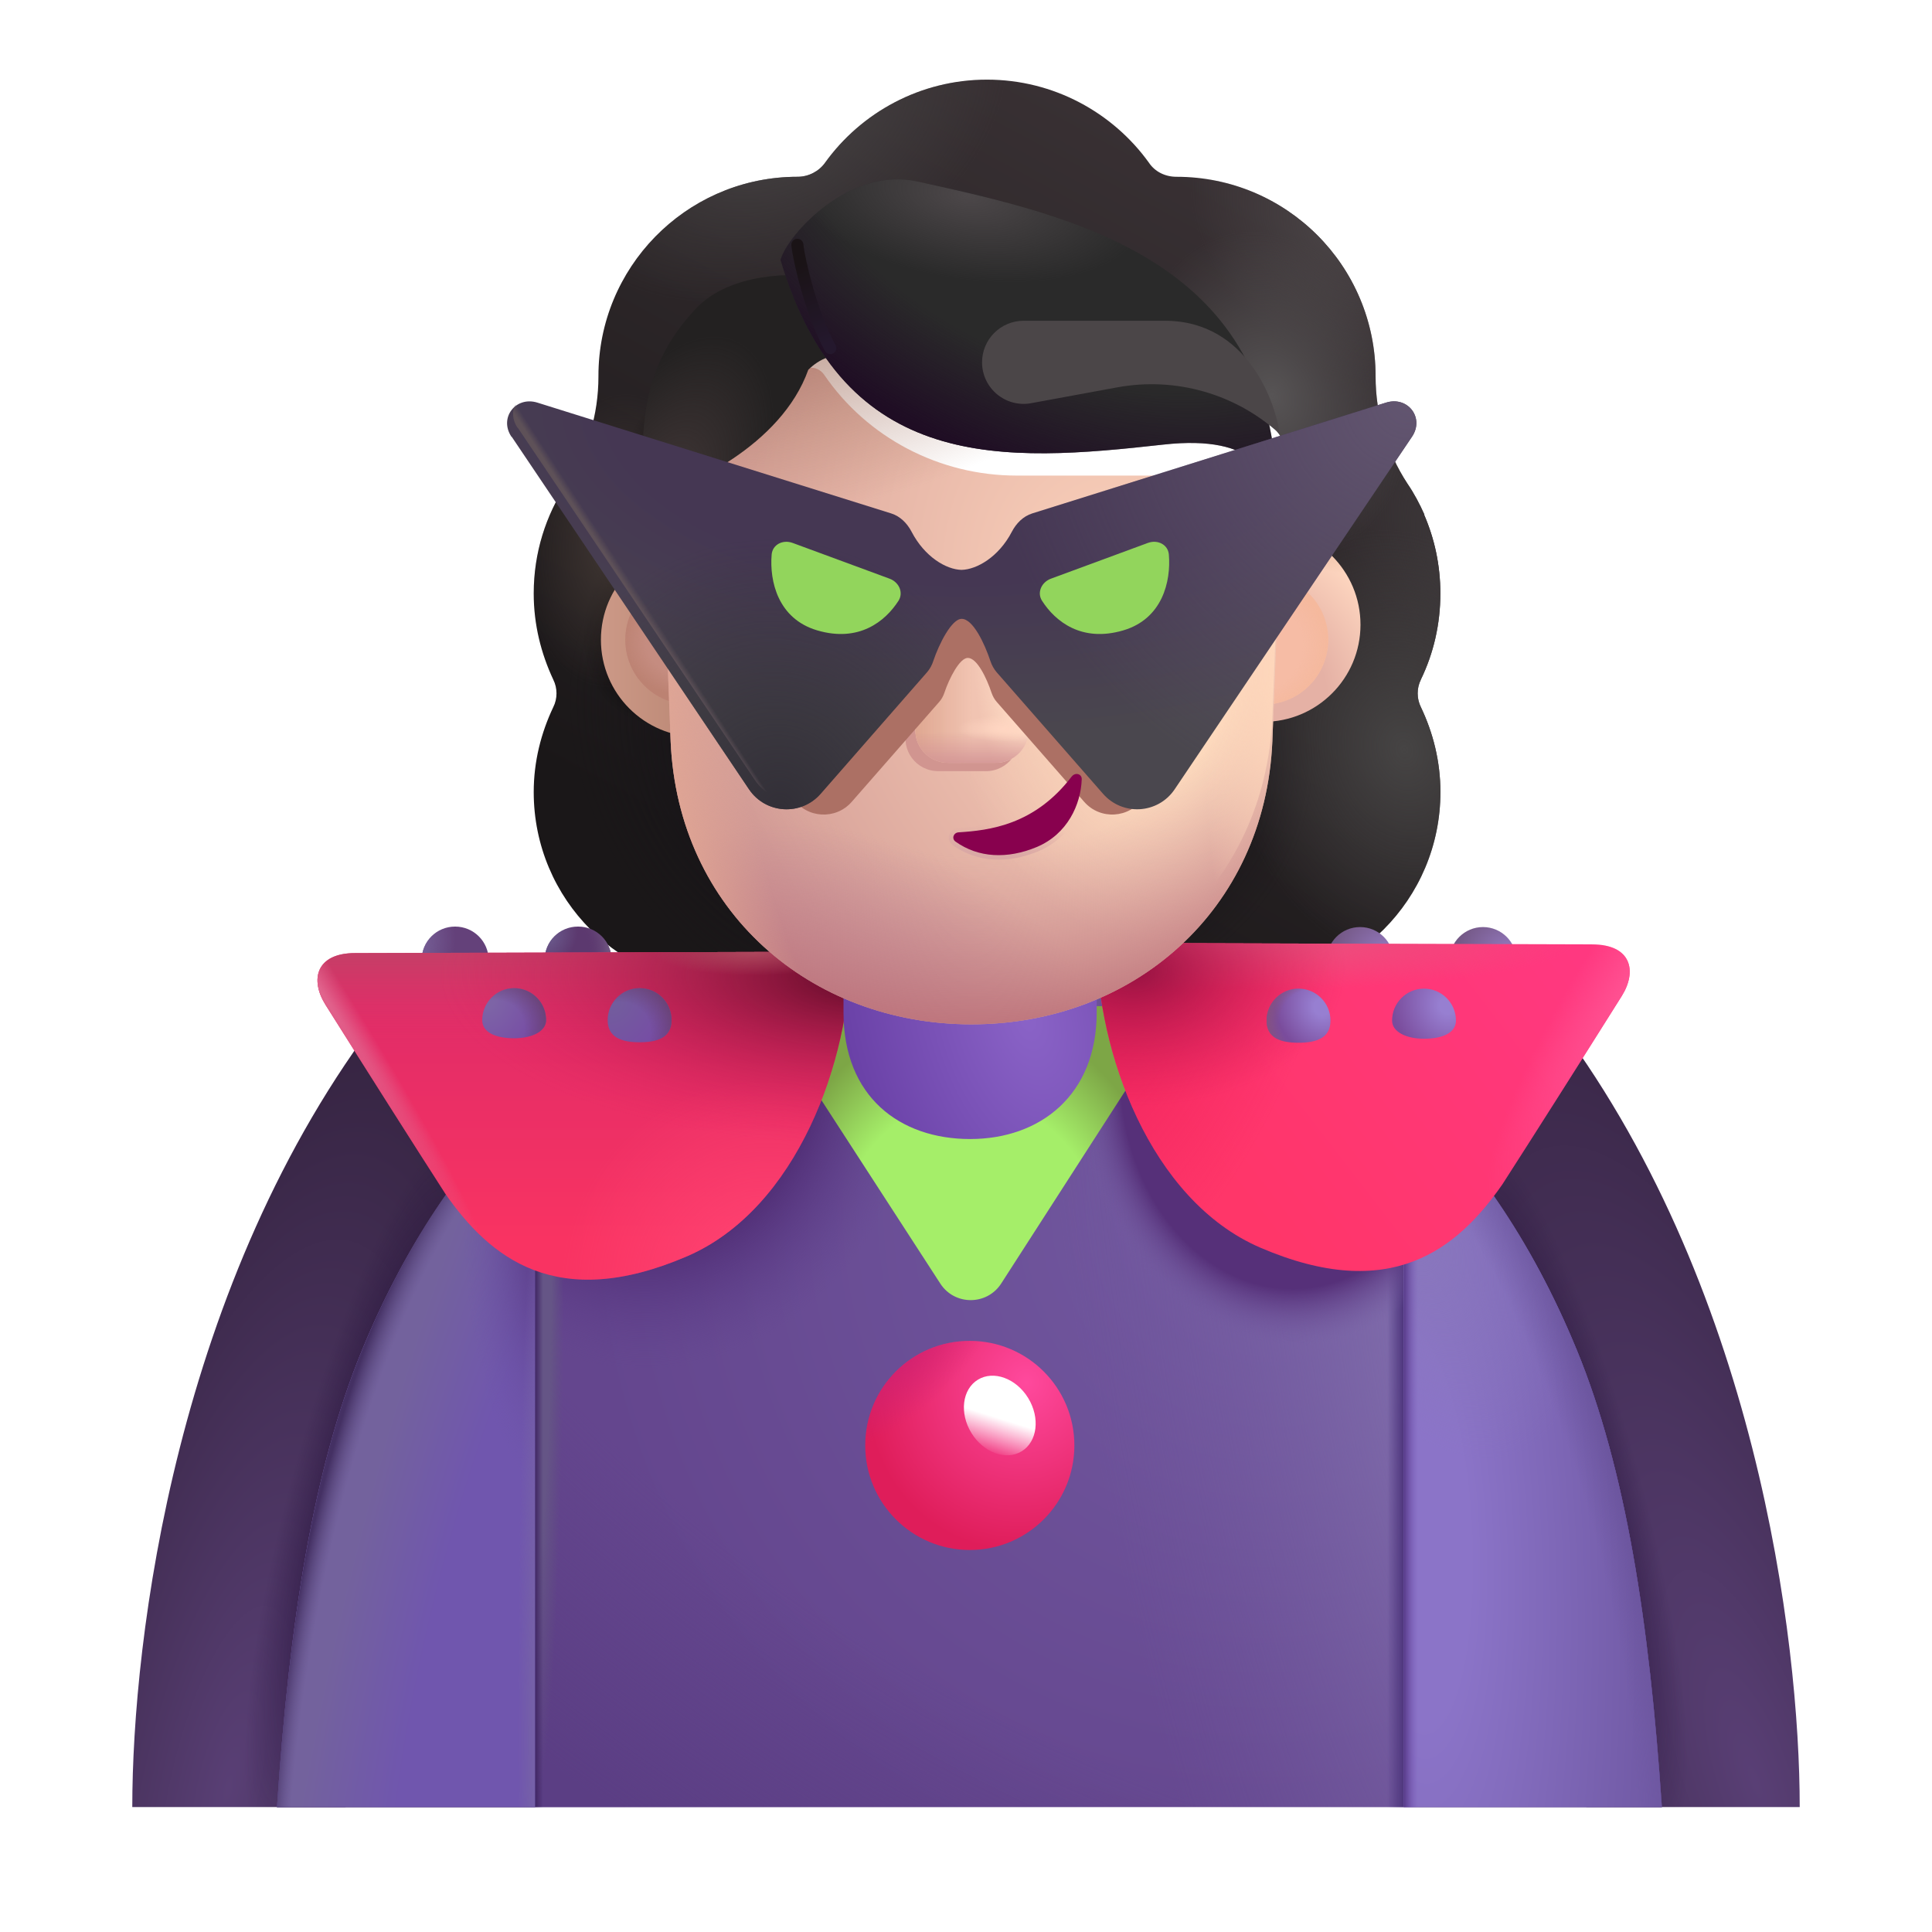 <svg fill="none" height="32" viewBox="0 0 32 32" width="32" xmlns="http://www.w3.org/2000/svg" xmlns:xlink="http://www.w3.org/1999/xlink"><filter id="a" color-interpolation-filters="sRGB" filterUnits="userSpaceOnUse" height="15.768" width="15.268" x="8.589" y="1.319"><feFlood flood-opacity="0" result="BackgroundImageFix"/><feBlend in="SourceGraphic" in2="BackgroundImageFix" mode="normal" result="shape"/><feColorMatrix in="SourceAlpha" result="hardAlpha" type="matrix" values="0 0 0 0 0 0 0 0 0 0 0 0 0 0 0 0 0 0 127 0"/><feOffset dx=".25" dy="-.75"/><feGaussianBlur stdDeviation=".75"/><feComposite in2="hardAlpha" k2="-1" k3="1" operator="arithmetic"/><feColorMatrix type="matrix" values="0 0 0 0 0.122 0 0 0 0 0.071 0 0 0 0 0.165 0 0 0 1 0"/><feBlend in2="shape" mode="normal" result="effect1_innerShadow_4002_1011"/></filter><filter id="b" color-interpolation-filters="sRGB" filterUnits="userSpaceOnUse" height="13.148" width="7.981" x="1.991" y="16.783"><feFlood flood-opacity="0" result="BackgroundImageFix"/><feBlend in="SourceGraphic" in2="BackgroundImageFix" mode="normal" result="shape"/><feColorMatrix in="SourceAlpha" result="hardAlpha" type="matrix" values="0 0 0 0 0 0 0 0 0 0 0 0 0 0 0 0 0 0 127 0"/><feOffset dx=".2"/><feGaussianBlur stdDeviation=".2"/><feComposite in2="hardAlpha" k2="-1" k3="1" operator="arithmetic"/><feColorMatrix type="matrix" values="0 0 0 0 0.392 0 0 0 0 0.365 0 0 0 0 0.424 0 0 0 1 0"/><feBlend in2="shape" mode="normal" result="effect1_innerShadow_4002_1011"/></filter><filter id="c" color-interpolation-filters="sRGB" filterUnits="userSpaceOnUse" height="13.148" width="7.981" x="22.028" y="16.783"><feFlood flood-opacity="0" result="BackgroundImageFix"/><feBlend in="SourceGraphic" in2="BackgroundImageFix" mode="normal" result="shape"/><feColorMatrix in="SourceAlpha" result="hardAlpha" type="matrix" values="0 0 0 0 0 0 0 0 0 0 0 0 0 0 0 0 0 0 127 0"/><feOffset dx="-.2"/><feGaussianBlur stdDeviation=".2"/><feComposite in2="hardAlpha" k2="-1" k3="1" operator="arithmetic"/><feColorMatrix type="matrix" values="0 0 0 0 0.392 0 0 0 0 0.365 0 0 0 0 0.424 0 0 0 1 0"/><feBlend in2="shape" mode="normal" result="effect1_innerShadow_4002_1011"/></filter><filter id="d" color-interpolation-filters="sRGB" filterUnits="userSpaceOnUse" height="5.683" width="9.078" x="17.916" y="15.619"><feFlood flood-opacity="0" result="BackgroundImageFix"/><feBlend in="SourceGraphic" in2="BackgroundImageFix" mode="normal" result="shape"/><feColorMatrix in="SourceAlpha" result="hardAlpha" type="matrix" values="0 0 0 0 0 0 0 0 0 0 0 0 0 0 0 0 0 0 127 0"/><feOffset dx=".25" dy="-.25"/><feGaussianBlur stdDeviation=".25"/><feComposite in2="hardAlpha" k2="-1" k3="1" operator="arithmetic"/><feColorMatrix type="matrix" values="0 0 0 0 0.804 0 0 0 0 0.102 0 0 0 0 0.325 0 0 0 1 0"/><feBlend in2="shape" mode="normal" result="effect1_innerShadow_4002_1011"/></filter><filter id="e" color-interpolation-filters="sRGB" filterUnits="userSpaceOnUse" height="5.533" width="8.928" x="5.258" y="15.763"><feFlood flood-opacity="0" result="BackgroundImageFix"/><feBlend in="SourceGraphic" in2="BackgroundImageFix" mode="normal" result="shape"/><feColorMatrix in="SourceAlpha" result="hardAlpha" type="matrix" values="0 0 0 0 0 0 0 0 0 0 0 0 0 0 0 0 0 0 127 0"/><feOffset dx="-.1" dy="-.1"/><feGaussianBlur stdDeviation=".125"/><feComposite in2="hardAlpha" k2="-1" k3="1" operator="arithmetic"/><feColorMatrix type="matrix" values="0 0 0 0 0.824 0 0 0 0 0.114 0 0 0 0 0.337 0 0 0 1 0"/><feBlend in2="shape" mode="normal" result="effect1_innerShadow_4002_1011"/></filter><filter id="f" color-interpolation-filters="sRGB" filterUnits="userSpaceOnUse" height="5.942" width="4.194" x="13.971" y="12.924"><feFlood flood-opacity="0" result="BackgroundImageFix"/><feBlend in="SourceGraphic" in2="BackgroundImageFix" mode="normal" result="shape"/><feColorMatrix in="SourceAlpha" result="hardAlpha" type="matrix" values="0 0 0 0 0 0 0 0 0 0 0 0 0 0 0 0 0 0 127 0"/><feOffset dy=".2"/><feGaussianBlur stdDeviation=".15"/><feComposite in2="hardAlpha" k2="-1" k3="1" operator="arithmetic"/><feColorMatrix type="matrix" values="0 0 0 0 0.325 0 0 0 0 0.227 0 0 0 0 0.439 0 0 0 1 0"/><feBlend in2="shape" mode="normal" result="effect1_innerShadow_4002_1011"/></filter><filter id="g" color-interpolation-filters="sRGB" filterUnits="userSpaceOnUse" height="3.465" width="3.465" x="14.33" y="22.209"><feFlood flood-opacity="0" result="BackgroundImageFix"/><feBlend in="SourceGraphic" in2="BackgroundImageFix" mode="normal" result="shape"/><feColorMatrix in="SourceAlpha" result="hardAlpha" type="matrix" values="0 0 0 0 0 0 0 0 0 0 0 0 0 0 0 0 0 0 127 0"/><feOffset/><feGaussianBlur stdDeviation=".125"/><feComposite in2="hardAlpha" k2="-1" k3="1" operator="arithmetic"/><feColorMatrix type="matrix" values="0 0 0 0 0.82 0 0 0 0 0.145 0 0 0 0 0.365 0 0 0 1 0"/><feBlend in2="shape" mode="normal" result="effect1_innerShadow_4002_1011"/></filter><filter id="h" color-interpolation-filters="sRGB" filterUnits="userSpaceOnUse" height="3.218" width="3.368" x="9.803" y="8.988"><feFlood flood-opacity="0" result="BackgroundImageFix"/><feBlend in="SourceGraphic" in2="BackgroundImageFix" mode="normal" result="shape"/><feColorMatrix in="SourceAlpha" result="hardAlpha" type="matrix" values="0 0 0 0 0 0 0 0 0 0 0 0 0 0 0 0 0 0 127 0"/><feOffset dx=".15"/><feGaussianBlur stdDeviation=".25"/><feComposite in2="hardAlpha" k2="-1" k3="1" operator="arithmetic"/><feColorMatrix type="matrix" values="0 0 0 0 0.894 0 0 0 0 0.682 0 0 0 0 0.6 0 0 0 1 0"/><feBlend in2="shape" mode="normal" result="effect1_innerShadow_4002_1011"/></filter><filter id="i" color-interpolation-filters="sRGB" filterUnits="userSpaceOnUse" height="3.468" width="3.218" x="19.316" y="8.738"><feFlood flood-opacity="0" result="BackgroundImageFix"/><feBlend in="SourceGraphic" in2="BackgroundImageFix" mode="normal" result="shape"/><feColorMatrix in="SourceAlpha" result="hardAlpha" type="matrix" values="0 0 0 0 0 0 0 0 0 0 0 0 0 0 0 0 0 0 127 0"/><feOffset dy="-.25"/><feGaussianBlur stdDeviation=".25"/><feComposite in2="hardAlpha" k2="-1" k3="1" operator="arithmetic"/><feColorMatrix type="matrix" values="0 0 0 0 0.784 0 0 0 0 0.573 0 0 0 0 0.514 0 0 0 1 0"/><feBlend in2="shape" mode="normal" result="effect1_innerShadow_4002_1011"/></filter><filter id="j" color-interpolation-filters="sRGB" filterUnits="userSpaceOnUse" height="3.148" width="3.148" x="19.351" y="9.023"><feFlood flood-opacity="0" result="BackgroundImageFix"/><feBlend in="SourceGraphic" in2="BackgroundImageFix" mode="normal" result="shape"/><feGaussianBlur result="effect1_foregroundBlur_4002_1011" stdDeviation=".25"/></filter><filter id="k" color-interpolation-filters="sRGB" filterUnits="userSpaceOnUse" height="2.948" width="2.948" x="9.957" y="9.123"><feFlood flood-opacity="0" result="BackgroundImageFix"/><feBlend in="SourceGraphic" in2="BackgroundImageFix" mode="normal" result="shape"/><feGaussianBlur result="effect1_foregroundBlur_4002_1011" stdDeviation=".2"/></filter><filter id="l" color-interpolation-filters="sRGB" filterUnits="userSpaceOnUse" height="11.277" width="10.191" x="11.003" y="5.69"><feFlood flood-opacity="0" result="BackgroundImageFix"/><feBlend in="SourceGraphic" in2="BackgroundImageFix" mode="normal" result="shape"/><feColorMatrix in="SourceAlpha" result="hardAlpha" type="matrix" values="0 0 0 0 0 0 0 0 0 0 0 0 0 0 0 0 0 0 127 0"/><feOffset dy=".4"/><feGaussianBlur stdDeviation=".3"/><feComposite in2="hardAlpha" k2="-1" k3="1" operator="arithmetic"/><feColorMatrix type="matrix" values="0 0 0 0 0.808 0 0 0 0 0.592 0 0 0 0 0.525 0 0 0 1 0"/><feBlend in2="shape" mode="normal" result="effect1_innerShadow_4002_1011"/></filter><filter id="m" color-interpolation-filters="sRGB" filterUnits="userSpaceOnUse" height="3.682" width="2.877" x="14.497" y="9.592"><feFlood flood-opacity="0" result="BackgroundImageFix"/><feBlend in="SourceGraphic" in2="BackgroundImageFix" mode="normal" result="shape"/><feGaussianBlur result="effect1_foregroundBlur_4002_1011" stdDeviation=".25"/></filter><filter id="n" color-interpolation-filters="sRGB" filterUnits="userSpaceOnUse" height="3.182" width="2.377" x="14.909" y="9.703"><feFlood flood-opacity="0" result="BackgroundImageFix"/><feBlend in="SourceGraphic" in2="BackgroundImageFix" mode="normal" result="shape"/><feGaussianBlur result="effect1_foregroundBlur_4002_1011" stdDeviation=".125"/></filter><filter id="o" color-interpolation-filters="sRGB" filterUnits="userSpaceOnUse" height="4.513" width="4.212" x="9.844" y="3.755"><feFlood flood-opacity="0" result="BackgroundImageFix"/><feBlend in="SourceGraphic" in2="BackgroundImageFix" mode="normal" result="shape"/><feColorMatrix in="SourceAlpha" result="hardAlpha" type="matrix" values="0 0 0 0 0 0 0 0 0 0 0 0 0 0 0 0 0 0 127 0"/><feOffset dx=".5" dy=".5"/><feGaussianBlur stdDeviation=".5"/><feComposite in2="hardAlpha" k2="-1" k3="1" operator="arithmetic"/><feColorMatrix type="matrix" values="0 0 0 0 0.353 0 0 0 0 0.341 0 0 0 0 0.341 0 0 0 1 0"/><feBlend in2="shape" mode="normal" result="effect1_innerShadow_4002_1011"/><feGaussianBlur result="effect2_foregroundBlur_4002_1011" stdDeviation=".15"/></filter><filter id="p" color-interpolation-filters="sRGB" filterUnits="userSpaceOnUse" height="5.782" width="8.767" x="12.928" y="2.521"><feFlood flood-opacity="0" result="BackgroundImageFix"/><feBlend in="SourceGraphic" in2="BackgroundImageFix" mode="normal" result="shape"/><feColorMatrix in="SourceAlpha" result="hardAlpha" type="matrix" values="0 0 0 0 0 0 0 0 0 0 0 0 0 0 0 0 0 0 127 0"/><feOffset dx="-.3" dy=".2"/><feGaussianBlur stdDeviation=".4"/><feComposite in2="hardAlpha" k2="-1" k3="1" operator="arithmetic"/><feColorMatrix type="matrix" values="0 0 0 0 0.345 0 0 0 0 0.329 0 0 0 0 0.333 0 0 0 1 0"/><feBlend in2="shape" mode="normal" result="effect1_innerShadow_4002_1011"/><feGaussianBlur result="effect2_foregroundBlur_4002_1011" stdDeviation=".125"/></filter><filter id="q" color-interpolation-filters="sRGB" filterUnits="userSpaceOnUse" height="2.31" width="1.145" x="12.907" y="3.755"><feFlood flood-opacity="0" result="BackgroundImageFix"/><feBlend in="SourceGraphic" in2="BackgroundImageFix" mode="normal" result="shape"/><feGaussianBlur result="effect1_foregroundBlur_4002_1011" stdDeviation=".1"/></filter><filter id="r" color-interpolation-filters="sRGB" filterUnits="userSpaceOnUse" height="3.372" width="6.427" x="15.516" y="4.563"><feFlood flood-opacity="0" result="BackgroundImageFix"/><feBlend in="SourceGraphic" in2="BackgroundImageFix" mode="normal" result="shape"/><feGaussianBlur result="effect1_foregroundBlur_4002_1011" stdDeviation=".375"/></filter><filter id="s" color-interpolation-filters="sRGB" filterUnits="userSpaceOnUse" height="7.06" width="13.891" x="9.087" y="7.182"><feFlood flood-opacity="0" result="BackgroundImageFix"/><feBlend in="SourceGraphic" in2="BackgroundImageFix" mode="normal" result="shape"/><feGaussianBlur result="effect1_foregroundBlur_4002_1011" stdDeviation=".375"/></filter><filter id="t" color-interpolation-filters="sRGB" filterUnits="userSpaceOnUse" height="7.107" width="15.159" x="8.403" y="6.298"><feFlood flood-opacity="0" result="BackgroundImageFix"/><feBlend in="SourceGraphic" in2="BackgroundImageFix" mode="normal" result="shape"/><feColorMatrix in="SourceAlpha" result="hardAlpha" type="matrix" values="0 0 0 0 0 0 0 0 0 0 0 0 0 0 0 0 0 0 127 0"/><feOffset dy="-.2"/><feGaussianBlur stdDeviation=".1"/><feComposite in2="hardAlpha" k2="-1" k3="1" operator="arithmetic"/><feColorMatrix type="matrix" values="0 0 0 0 0.188 0 0 0 0 0.153 0 0 0 0 0.224 0 0 0 1 0"/><feBlend in2="shape" mode="normal" result="effect1_innerShadow_4002_1011"/><feColorMatrix in="SourceAlpha" result="hardAlpha" type="matrix" values="0 0 0 0 0 0 0 0 0 0 0 0 0 0 0 0 0 0 127 0"/><feOffset dx="-.1" dy=".25"/><feGaussianBlur stdDeviation=".075"/><feComposite in2="hardAlpha" k2="-1" k3="1" operator="arithmetic"/><feColorMatrix type="matrix" values="0 0 0 0 0.365 0 0 0 0 0.333 0 0 0 0 0.4 0 0 0 1 0"/><feBlend in2="effect1_innerShadow_4002_1011" mode="normal" result="effect2_innerShadow_4002_1011"/><feColorMatrix in="SourceAlpha" result="hardAlpha" type="matrix" values="0 0 0 0 0 0 0 0 0 0 0 0 0 0 0 0 0 0 127 0"/><feOffset dy=".1"/><feGaussianBlur stdDeviation=".1"/><feComposite in2="hardAlpha" k2="-1" k3="1" operator="arithmetic"/><feColorMatrix type="matrix" values="0 0 0 0 0.271 0 0 0 0 0.216 0 0 0 0 0.318 0 0 0 1 0"/><feBlend in2="effect2_innerShadow_4002_1011" mode="normal" result="effect3_innerShadow_4002_1011"/></filter><filter id="u" color-interpolation-filters="sRGB" filterUnits="userSpaceOnUse" height="1.627" width="2.192" x="17.223" y="8.923"><feFlood flood-opacity="0" result="BackgroundImageFix"/><feBlend in="SourceGraphic" in2="BackgroundImageFix" mode="normal" result="shape"/><feColorMatrix in="SourceAlpha" result="hardAlpha" type="matrix" values="0 0 0 0 0 0 0 0 0 0 0 0 0 0 0 0 0 0 127 0"/><feOffset dy="-.05"/><feGaussianBlur stdDeviation=".05"/><feComposite in2="hardAlpha" k2="-1" k3="1" operator="arithmetic"/><feColorMatrix type="matrix" values="0 0 0 0 0.361 0 0 0 0 0.506 0 0 0 0 0.302 0 0 0 1 0"/><feBlend in2="shape" mode="normal" result="effect1_innerShadow_4002_1011"/><feColorMatrix in="SourceAlpha" result="hardAlpha" type="matrix" values="0 0 0 0 0 0 0 0 0 0 0 0 0 0 0 0 0 0 127 0"/><feOffset dx="-.05" dy=".05"/><feGaussianBlur stdDeviation=".05"/><feComposite in2="hardAlpha" k2="-1" k3="1" operator="arithmetic"/><feColorMatrix type="matrix" values="0 0 0 0 0.596 0 0 0 0 0.886 0 0 0 0 0.38 0 0 0 1 0"/><feBlend in2="effect1_innerShadow_4002_1011" mode="normal" result="effect2_innerShadow_4002_1011"/></filter><filter id="v" color-interpolation-filters="sRGB" filterUnits="userSpaceOnUse" height="1.627" width="2.192" x="12.726" y="8.923"><feFlood flood-opacity="0" result="BackgroundImageFix"/><feBlend in="SourceGraphic" in2="BackgroundImageFix" mode="normal" result="shape"/><feColorMatrix in="SourceAlpha" result="hardAlpha" type="matrix" values="0 0 0 0 0 0 0 0 0 0 0 0 0 0 0 0 0 0 127 0"/><feOffset dy="-.05"/><feGaussianBlur stdDeviation=".05"/><feComposite in2="hardAlpha" k2="-1" k3="1" operator="arithmetic"/><feColorMatrix type="matrix" values="0 0 0 0 0.361 0 0 0 0 0.506 0 0 0 0 0.302 0 0 0 1 0"/><feBlend in2="shape" mode="normal" result="effect1_innerShadow_4002_1011"/><feColorMatrix in="SourceAlpha" result="hardAlpha" type="matrix" values="0 0 0 0 0 0 0 0 0 0 0 0 0 0 0 0 0 0 127 0"/><feOffset dx=".05" dy=".05"/><feGaussianBlur stdDeviation=".05"/><feComposite in2="hardAlpha" k2="-1" k3="1" operator="arithmetic"/><feColorMatrix type="matrix" values="0 0 0 0 0.596 0 0 0 0 0.886 0 0 0 0 0.38 0 0 0 1 0"/><feBlend in2="effect1_innerShadow_4002_1011" mode="normal" result="effect2_innerShadow_4002_1011"/></filter><filter id="w" color-interpolation-filters="sRGB" filterUnits="userSpaceOnUse" height="1.695" width="2.476" x="15.615" y="12.644"><feFlood flood-opacity="0" result="BackgroundImageFix"/><feBlend in="SourceGraphic" in2="BackgroundImageFix" mode="normal" result="shape"/><feGaussianBlur result="effect1_foregroundBlur_4002_1011" stdDeviation=".05"/></filter><linearGradient id="x" gradientUnits="userSpaceOnUse" x1="20.791" x2="13.986" y1="3.644" y2="16.249"><stop offset="0" stop-color="#393134"/><stop offset="1" stop-color="#1a1718"/></linearGradient><radialGradient id="y" cx="0" cy="0" gradientTransform="matrix(-.603 4.559 -5.695 -.754 15.796 13.098)" gradientUnits="userSpaceOnUse" r="1"><stop offset=".591" stop-color="#171418"/><stop offset="1" stop-color="#171418" stop-opacity="0"/></radialGradient><radialGradient id="z" cx="0" cy="0" gradientTransform="matrix(-2.883 1.944 -2.555 -3.788 12.98 13.366)" gradientUnits="userSpaceOnUse" r="1"><stop offset=".258" stop-color="#181518"/><stop offset="1" stop-color="#181518" stop-opacity="0"/></radialGradient><radialGradient id="A" cx="0" cy="0" gradientTransform="matrix(-1.307 1.71 -1.313 -1.004 11.254 10.818)" gradientUnits="userSpaceOnUse" r="1"><stop offset=".334" stop-color="#040101"/><stop offset="1" stop-color="#040101" stop-opacity="0"/></radialGradient><radialGradient id="B" cx="0" cy="0" gradientTransform="matrix(-1.291 2.112 -1.488 -.909 11.707 8.79)" gradientUnits="userSpaceOnUse" r="1"><stop offset=".321" stop-color="#040002"/><stop offset="1" stop-color="#040002" stop-opacity="0"/></radialGradient><radialGradient id="C" cx="0" cy="0" gradientTransform="matrix(1.374 2.615 -3.63 1.908 12.578 2.538)" gradientUnits="userSpaceOnUse" r="1"><stop offset="0" stop-color="#474445"/><stop offset="1" stop-color="#474445" stop-opacity="0"/></radialGradient><radialGradient id="D" cx="0" cy="0" gradientTransform="matrix(-1.441 1.441 -2.014 -2.014 21.931 4.616)" gradientUnits="userSpaceOnUse" r="1"><stop offset="0" stop-color="#4a4446"/><stop offset="1" stop-color="#4a4446" stop-opacity="0"/></radialGradient><radialGradient id="E" cx="0" cy="0" gradientTransform="matrix(-1.844 .536 -1.119 -3.845 23.607 9.745)" gradientUnits="userSpaceOnUse" r="1"><stop offset="0" stop-color="#3b3638"/><stop offset="1" stop-color="#3b3638" stop-opacity="0"/></radialGradient><radialGradient id="F" cx="0" cy="0" gradientTransform="matrix(-2.816 .704 -.897 -3.587 23.004 13.165)" gradientUnits="userSpaceOnUse" r="1"><stop offset="0" stop-color="#464444"/><stop offset="1" stop-color="#464444" stop-opacity="0"/></radialGradient><radialGradient id="G" cx="0" cy="0" gradientTransform="matrix(-.904 -2.65 2.096 -.715 20.831 7.311)" gradientUnits="userSpaceOnUse" r="1"><stop offset="0" stop-color="#575455"/><stop offset="1" stop-color="#575455" stop-opacity="0"/></radialGradient><radialGradient id="H" cx="0" cy="0" gradientTransform="matrix(1.504 .158 -.256 2.437 9.956 9.709)" gradientUnits="userSpaceOnUse" r="1"><stop offset="0" stop-color="#413733"/><stop offset="1" stop-color="#413733" stop-opacity="0"/></radialGradient><linearGradient id="I"><stop offset="0" stop-color="#593f75"/><stop offset="1" stop-color="#372543"/></linearGradient><radialGradient id="J" cx="0" cy="0" gradientTransform="matrix(2.719 -12.188 3.775 .842 3.557 29.681)" gradientUnits="userSpaceOnUse" r="1" xlink:href="#I"/><linearGradient id="K"><stop offset="0" stop-color="#230f39"/><stop offset="1" stop-color="#230f39" stop-opacity="0"/></linearGradient><radialGradient id="L" cx="0" cy="0" gradientTransform="matrix(-1.644 5.871 -1.189 -.333 5.881 24.588)" gradientUnits="userSpaceOnUse" r="1" xlink:href="#K"/><radialGradient id="M" cx="0" cy="0" gradientTransform="matrix(-4.625 -13.875 4.298 -1.433 29.244 29.462)" gradientUnits="userSpaceOnUse" r="1" xlink:href="#I"/><radialGradient id="N" cx="0" cy="0" gradientTransform="matrix(1.644 5.871 -1.189 .333 26.119 24.588)" gradientUnits="userSpaceOnUse" r="1" xlink:href="#K"/><radialGradient id="O" cx="0" cy="0" gradientTransform="matrix(-7.656 8.812 -8.58 -7.454 21.15 19.9)" gradientUnits="userSpaceOnUse" r="1"><stop offset="0" stop-color="#735aa1"/><stop offset="1" stop-color="#64468e"/></radialGradient><radialGradient id="P" cx="0" cy="0" gradientTransform="matrix(-6.611 10.082 -19.588 -12.845 17.994 20.673)" gradientUnits="userSpaceOnUse" r="1"><stop offset=".612" stop-color="#5b3e84" stop-opacity="0"/><stop offset="1" stop-color="#5b3e84"/></radialGradient><radialGradient id="Q" cx="0" cy="0" gradientTransform="matrix(-6.031 1.1 -3.625 -19.877 24.15 22.738)" gradientUnits="userSpaceOnUse" r="1"><stop offset="0" stop-color="#8371ae"/><stop offset="1" stop-color="#72599f" stop-opacity="0"/></radialGradient><linearGradient id="R" gradientUnits="userSpaceOnUse" x1="23.236" x2="22.979" y1="29.931" y2="29.931"><stop offset="0" stop-color="#50387f"/><stop offset="1" stop-color="#50387f" stop-opacity="0"/></linearGradient><radialGradient id="S" cx="0" cy="0" gradientTransform="matrix(.219 4.438 -3.526 .174 21.338 17.837)" gradientUnits="userSpaceOnUse" r="1"><stop offset=".787" stop-color="#563079"/><stop offset="1" stop-color="#755da2" stop-opacity="0"/></radialGradient><radialGradient id="T" cx="0" cy="0" gradientTransform="matrix(.344 5.525 -4.704 .293 10.588 17.212)" gradientUnits="userSpaceOnUse" r="1"><stop offset=".648" stop-color="#533179"/><stop offset=".991" stop-color="#614290" stop-opacity="0"/></radialGradient><radialGradient id="U" cx="0" cy="0" gradientTransform="matrix(0 9.344 -.503 0 8.838 20.587)" gradientUnits="userSpaceOnUse" r="1"><stop offset=".584" stop-color="#655586"/><stop offset="1" stop-color="#615181" stop-opacity="0"/></radialGradient><linearGradient id="V" gradientUnits="userSpaceOnUse" x1="8.857" x2="8.994" y1="29.931" y2="29.931"><stop offset="0" stop-color="#3f2563"/><stop offset="1" stop-color="#3f2563" stop-opacity="0"/></linearGradient><radialGradient id="W" cx="0" cy="0" gradientTransform="matrix(3.625 -.188 .67 12.944 23.432 25.369)" gradientUnits="userSpaceOnUse" r="1"><stop offset=".247" stop-color="#8b74c8"/><stop offset="1" stop-color="#735ca8"/></radialGradient><radialGradient id="X" cx="0" cy="0" gradientTransform="matrix(2.023 3.797 -2.023 1.078 23.252 20.212)" gradientUnits="userSpaceOnUse" r="1"><stop offset="0" stop-color="#8977bc"/><stop offset="1" stop-color="#8977bc" stop-opacity="0"/></radialGradient><radialGradient id="Y" cx="0" cy="0" gradientTransform="matrix(3.938 -1.156 3.328 11.332 23.588 25.65)" gradientUnits="userSpaceOnUse" r="1"><stop offset=".676" stop-color="#614b90" stop-opacity="0"/><stop offset="1" stop-color="#614b90"/></radialGradient><linearGradient id="Z" gradientUnits="userSpaceOnUse" x1="23.252" x2="23.486" y1="29.931" y2="29.931"><stop offset="0" stop-color="#573a88"/><stop offset="1" stop-color="#7757b7" stop-opacity="0"/></linearGradient><radialGradient id="aa" cx="0" cy="0" gradientTransform="matrix(-3.898 -.938 4.09 -17.006 8.861 27.056)" gradientUnits="userSpaceOnUse" r="1"><stop offset=".424" stop-color="#7056ae"/><stop offset=".808" stop-color="#73629d"/></radialGradient><radialGradient id="ab" cx="0" cy="0" gradientTransform="matrix(0 4.594 -1.55 0 9.213 20.119)" gradientUnits="userSpaceOnUse" r="1"><stop offset=".145" stop-color="#563680"/><stop offset="1" stop-color="#6d55a5" stop-opacity="0"/></radialGradient><radialGradient id="ac" cx="0" cy="0" gradientTransform="matrix(-.465 0 0 -10.577 9.044 28.807)" gradientUnits="userSpaceOnUse" r="1"><stop offset=".473" stop-color="#7560a8"/><stop offset="1" stop-color="#7560a8" stop-opacity="0"/></radialGradient><radialGradient id="ad" cx="0" cy="0" gradientTransform="matrix(-5.438 -.469 1.2 -13.916 9.807 30.4)" gradientUnits="userSpaceOnUse" r="1"><stop offset=".919" stop-color="#5f4d85" stop-opacity="0"/><stop offset=".983" stop-color="#443063"/></radialGradient><radialGradient id="ae" cx="0" cy="0" gradientTransform="matrix(0 -4.75 3.77 0 16.068 21.15)" gradientUnits="userSpaceOnUse" r="1"><stop offset=".625" stop-color="#a5ee69"/><stop offset=".921" stop-color="#7da646"/></radialGradient><linearGradient id="af"><stop offset="0" stop-color="#967bc2"/><stop offset="1" stop-color="#735784"/></linearGradient><radialGradient id="ag" cx="0" cy="0" gradientTransform="matrix(-.93 0 0 -.773 22.994 15.79)" gradientUnits="userSpaceOnUse" r="1" xlink:href="#af"/><radialGradient id="ah" cx="0" cy="0" gradientTransform="matrix(-.93 0 0 -.773 25.029 15.79)" gradientUnits="userSpaceOnUse" r="1" xlink:href="#af"/><linearGradient id="ai" gradientUnits="userSpaceOnUse" x1="25.746" x2="20.292" y1="15.869" y2="20.081"><stop offset="0" stop-color="#ff3880"/><stop offset="1" stop-color="#ff3669"/></linearGradient><radialGradient id="aj" cx="0" cy="0" gradientTransform="matrix(3.45 1.262 -2.484 6.79 18.066 15.869)" gradientUnits="userSpaceOnUse" r="1"><stop offset="0" stop-color="#ee205c"/><stop offset="1" stop-color="#ee205c" stop-opacity="0"/></radialGradient><radialGradient id="ak" cx="0" cy="0" gradientTransform="matrix(-2.25 3.701 -.735 -.447 26.744 16.547)" gradientUnits="userSpaceOnUse" r="1"><stop offset="0" stop-color="#ff5292"/><stop offset="1" stop-color="#ff5292" stop-opacity="0"/></radialGradient><radialGradient id="al" cx="0" cy="0" gradientTransform="matrix(5.688 0 0 .797 20.119 15.869)" gradientUnits="userSpaceOnUse" r="1"><stop offset="0" stop-color="#e7547f"/><stop offset="1" stop-color="#e7547f" stop-opacity="0"/></radialGradient><radialGradient id="am" cx="0" cy="0" gradientTransform="matrix(3.53 0 0 2.273 18.523 16.312)" gradientUnits="userSpaceOnUse" r="1"><stop offset="0" stop-color="#961241"/><stop offset="1" stop-color="#d31c55" stop-opacity="0"/></radialGradient><radialGradient id="an" cx="0" cy="0" gradientTransform="matrix(.367 .258 -.328 .468 9.08 15.525)" gradientUnits="userSpaceOnUse" r="1"><stop offset="0" stop-color="#6b5b8d"/><stop offset="1" stop-color="#6b5b8d" stop-opacity="0"/></radialGradient><radialGradient id="ao" cx="0" cy="0" gradientTransform="matrix(.956 0 0 1.083 9.174 15.783)" gradientUnits="userSpaceOnUse" r="1"><stop offset=".587" stop-color="#5d3970" stop-opacity="0"/><stop offset="1" stop-color="#745b84"/></radialGradient><radialGradient id="ap" cx="0" cy="0" gradientTransform="matrix(.668 .164 -.209 .852 6.846 15.642)" gradientUnits="userSpaceOnUse" r="1"><stop offset="0" stop-color="#79659c"/><stop offset="1" stop-color="#79659c" stop-opacity="0"/></radialGradient><linearGradient id="aq" gradientUnits="userSpaceOnUse" x1="9.772" x2="9.772" y1="15.863" y2="20.65"><stop offset="0" stop-color="#db2a69"/><stop offset="1" stop-color="#f93362"/></linearGradient><linearGradient id="ar" gradientUnits="userSpaceOnUse" x1="9.772" x2="9.772" y1="15.494" y2="17.462"><stop offset=".071" stop-color="#bb4566"/><stop offset="1" stop-color="#e62f68" stop-opacity="0"/></linearGradient><radialGradient id="as" cx="0" cy="0" gradientTransform="matrix(2.73 4.359 -.304 .19 5.358 16.431)" gradientUnits="userSpaceOnUse" r="1"><stop offset="0" stop-color="#e1658e"/><stop offset="1" stop-color="#e1658e" stop-opacity="0"/></radialGradient><radialGradient id="at" cx="0" cy="0" gradientTransform="matrix(-2.031 -2.883 2.819 -1.986 12.869 21.462)" gradientUnits="userSpaceOnUse" r="1"><stop offset="0" stop-color="#ff4574"/><stop offset="1" stop-color="#ff4574" stop-opacity="0"/></radialGradient><radialGradient id="au" cx="0" cy="0" gradientTransform="matrix(-7.312 0 0 -2.835 14.65 16.244)" gradientUnits="userSpaceOnUse" r="1"><stop offset=".132" stop-color="#761032"/><stop offset="1" stop-color="#dd225e" stop-opacity="0"/></radialGradient><radialGradient id="av" cx="0" cy="0" gradientTransform="matrix(-1.664 0 0 -.396 12.572 15.863)" gradientUnits="userSpaceOnUse" r="1"><stop offset="0" stop-color="#ae495e"/><stop offset="1" stop-color="#ae495e" stop-opacity="0"/></radialGradient><radialGradient id="aw" cx="0" cy="0" gradientTransform="matrix(-2.873 .836 -1.468 -5.045 17.018 16.649)" gradientUnits="userSpaceOnUse" r="1"><stop offset="0" stop-color="#8a63c7"/><stop offset="1" stop-color="#6a41a7"/></radialGradient><radialGradient id="ax" cx="0" cy="0" gradientTransform="matrix(-.789 .498 -.578 -.916 21.885 16.689)" gradientUnits="userSpaceOnUse" r="1"><stop offset=".125" stop-color="#977fd1"/><stop offset=".796" stop-color="#7a4c9c"/></radialGradient><radialGradient id="ay" cx="0" cy="0" gradientTransform="matrix(-.797 -.133 .125 -.751 21.775 16.916)" gradientUnits="userSpaceOnUse" r="1"><stop offset=".705" stop-color="#85527f" stop-opacity="0"/><stop offset="1" stop-color="#85527f"/></radialGradient><radialGradient id="az" cx="0" cy="0" gradientTransform="matrix(-.789 .461 -.532 -.911 23.963 16.666)" gradientUnits="userSpaceOnUse" r="1"><stop offset=".125" stop-color="#977fd1"/><stop offset=".963" stop-color="#7a4c9c"/></radialGradient><radialGradient id="aA" cx="0" cy="0" gradientTransform="matrix(.727 .521 -.638 .889 8.104 16.615)" gradientUnits="userSpaceOnUse" r="1"><stop offset=".069" stop-color="#7d64a6"/><stop offset="1" stop-color="#774ca5"/></radialGradient><linearGradient id="aB"><stop offset=".512" stop-color="#67416e" stop-opacity="0"/><stop offset="1" stop-color="#67416e"/></linearGradient><radialGradient id="aC" cx="0" cy="0" gradientTransform="matrix(.864 -.485 .451 .803 8.182 17.049)" gradientUnits="userSpaceOnUse" r="1" xlink:href="#aB"/><radialGradient id="aD" cx="0" cy="0" gradientTransform="matrix(.727 .563 -.704 .909 10.182 16.634)" gradientUnits="userSpaceOnUse" r="1"><stop offset="0" stop-color="#725d9d"/><stop offset="1" stop-color="#774ca5"/></radialGradient><radialGradient id="aE" cx="0" cy="0" gradientTransform="matrix(.864 -.523 .506 .834 10.26 17.103)" gradientUnits="userSpaceOnUse" r="1" xlink:href="#aB"/><radialGradient id="aF" cx="0" cy="0" gradientTransform="matrix(-1.156 2.562 -2.368 -1.069 16.994 22.9)" gradientUnits="userSpaceOnUse" r="1"><stop offset="0" stop-color="#ff499d"/><stop offset="1" stop-color="#df1d5a"/></radialGradient><radialGradient id="aG" cx="0" cy="0" gradientTransform="matrix(.703 .813 -1.69 1.462 14.713 22.431)" gradientUnits="userSpaceOnUse" r="1"><stop offset="0" stop-color="#cd2172"/><stop offset="1" stop-color="#cd2172" stop-opacity="0"/></radialGradient><linearGradient id="aH" gradientUnits="userSpaceOnUse" x1="16.985" x2="15.947" y1="23.068" y2="23.972"><stop offset=".453" stop-color="#fff"/><stop offset=".905" stop-color="#fff" stop-opacity="0"/></linearGradient><linearGradient id="aI"><stop offset=".006" stop-color="#ccc"/><stop offset="1" stop-color="#e6e6e6"/></linearGradient><linearGradient id="aJ" gradientUnits="userSpaceOnUse" x1="8.913" x2="23.289" xlink:href="#aI" y1="15.517" y2="15.517"/><linearGradient id="aK" gradientUnits="userSpaceOnUse" x1="8.913" x2="23.289" xlink:href="#aI" y1="15.486" y2="15.486"/><linearGradient id="aL" gradientUnits="userSpaceOnUse" x1="9.803" x2="12.762" y1="10.684" y2="10.684"><stop offset="0" stop-color="#cc9987"/><stop offset="1" stop-color="#ac7864"/></linearGradient><radialGradient id="aM" cx="0" cy="0" gradientTransform="matrix(1.827 -2.037 2.486 2.231 20.607 11.572)" gradientUnits="userSpaceOnUse" r="1"><stop offset=".444" stop-color="#e5b1a5"/><stop offset=".944" stop-color="#ffd8c1"/></radialGradient><radialGradient id="aN" cx="0" cy="0" gradientTransform="matrix(1.316 .737 -.209 .372 21.168 8.916)" gradientUnits="userSpaceOnUse" r="1"><stop offset="0" stop-color="#dba98b"/><stop offset="1" stop-color="#dba98b" stop-opacity="0"/></radialGradient><radialGradient id="aO" cx="0" cy="0" gradientTransform="matrix(1.51 -.112 .088 1.18 20.489 10.709)" gradientUnits="userSpaceOnUse" r="1"><stop offset=".719" stop-color="#f4b89e" stop-opacity="0"/><stop offset="1" stop-color="#f5b99d"/></radialGradient><radialGradient id="aP" cx="0" cy="0" gradientTransform="matrix(-1.207 0 0 -.952 11.497 10.597)" gradientUnits="userSpaceOnUse" r="1"><stop offset=".667" stop-color="#bc8272" stop-opacity="0"/><stop offset="1" stop-color="#bc8272"/></radialGradient><radialGradient id="aQ" cx="0" cy="0" gradientTransform="matrix(-6.504 2.999 -4.014 -8.705 18.957 10.059)" gradientUnits="userSpaceOnUse" r="1"><stop offset="0" stop-color="#ffd7bf"/><stop offset="1" stop-color="#d59f97"/></radialGradient><radialGradient id="aR" cx="0" cy="0" gradientTransform="matrix(-3.461 .451 -.498 -3.821 19.35 11.422)" gradientUnits="userSpaceOnUse" r="1"><stop offset="0" stop-color="#ffdebf"/><stop offset="1" stop-color="#ffdebf" stop-opacity="0"/></radialGradient><radialGradient id="aS" cx="0" cy="0" gradientTransform="matrix(1.307 -3.788 4.806 1.659 13.718 17.389)" gradientUnits="userSpaceOnUse" r="1"><stop offset="0" stop-color="#b87c92"/><stop offset="1" stop-color="#b87c92" stop-opacity="0"/></radialGradient><radialGradient id="aT" cx="0" cy="0" gradientTransform="matrix(0 7.017 -8.123 0 16.098 9.842)" gradientUnits="userSpaceOnUse" r="1"><stop offset=".559" stop-color="#cc9497" stop-opacity="0"/><stop offset="1" stop-color="#bc7078"/></radialGradient><radialGradient id="aU" cx="0" cy="0" gradientTransform="matrix(-6.906 1.355 -2.333 -11.889 17.908 11.79)" gradientUnits="userSpaceOnUse" r="1"><stop offset=".795" stop-color="#e2a895" stop-opacity="0"/><stop offset="1" stop-color="#e2a895"/></radialGradient><radialGradient id="aV" cx="0" cy="0" gradientTransform="matrix(0 -1.151 1.412 0 18.399 9.641)" gradientUnits="userSpaceOnUse" r="1"><stop offset="0" stop-color="#f6baa9"/><stop offset="1" stop-color="#f6baa9" stop-opacity="0"/></radialGradient><radialGradient id="aW" cx="0" cy="0" gradientTransform="matrix(0 -1.313 1.504 0 14.022 9.412)" gradientUnits="userSpaceOnUse" r="1"><stop offset="0" stop-color="#d09790"/><stop offset="1" stop-color="#d09790" stop-opacity="0"/></radialGradient><radialGradient id="aX" cx="0" cy="0" gradientTransform="matrix(-1.285 0 0 -6.446 21.194 11.129)" gradientUnits="userSpaceOnUse" r="1"><stop offset="0" stop-color="#ffd8bc"/><stop offset="1" stop-color="#ffd8bc" stop-opacity="0"/></radialGradient><radialGradient id="aY" cx="0" cy="0" gradientTransform="matrix(1.313 4 -6.968 2.287 13.913 4.061)" gradientUnits="userSpaceOnUse" r="1"><stop offset="0" stop-color="#a47463"/><stop offset="1" stop-color="#a47463" stop-opacity="0"/></radialGradient><radialGradient id="aZ" cx="0" cy="0" gradientTransform="matrix(-.456 -2.044 .63 -.14 16.882 11.855)" gradientUnits="userSpaceOnUse" r="1"><stop offset=".017" stop-color="#ffdcc5"/><stop offset="1" stop-color="#ffdcc5" stop-opacity="0"/></radialGradient><linearGradient id="a0" gradientUnits="userSpaceOnUse" x1="15.159" x2="16.098" y1="11.928" y2="11.928"><stop offset="0" stop-color="#dfa791"/><stop offset="1" stop-color="#dfa791" stop-opacity="0"/></linearGradient><linearGradient id="a1" gradientUnits="userSpaceOnUse" x1="16.098" x2="16.098" y1="12.727" y2="12.117"><stop offset="0" stop-color="#d29394"/><stop offset="1" stop-color="#d29394" stop-opacity="0"/></linearGradient><radialGradient id="a2" cx="0" cy="0" gradientTransform="matrix(-.779 0 0 -.218 16.643 12.067)" gradientUnits="userSpaceOnUse" r="1"><stop offset="0" stop-color="#ffd6c2"/><stop offset="1" stop-color="#ffd6c2" stop-opacity="0"/></radialGradient><radialGradient id="a3" cx="0" cy="0" gradientTransform="matrix(1.262 -2.755 1.41 .646 10.44 7.879)" gradientUnits="userSpaceOnUse" r="1"><stop offset="0" stop-color="#433838"/><stop offset="1" stop-color="#433838" stop-opacity="0"/></radialGradient><radialGradient id="a4" cx="0" cy="0" gradientTransform="matrix(-2.112 4.391 -7.18 -3.453 18.009 2.672)" gradientUnits="userSpaceOnUse" r="1"><stop offset=".639" stop-color="#1f0d24" stop-opacity="0"/><stop offset="1" stop-color="#1f0d24"/></radialGradient><radialGradient id="a5" cx="0" cy="0" gradientTransform="matrix(-.21 1.367 -2.941 -.453 16.308 3.042)" gradientUnits="userSpaceOnUse" r="1"><stop offset="0" stop-color="#4c4749"/><stop offset="1" stop-color="#4c4749" stop-opacity="0"/></radialGradient><linearGradient id="a6" gradientUnits="userSpaceOnUse" x1="13.207" x2="13.752" y1="4.399" y2="5.672"><stop offset="0" stop-color="#1a1316"/><stop offset="1" stop-color="#24182d"/></linearGradient><radialGradient id="a7" cx="0" cy="0" gradientTransform="matrix(0 6.388 -12.444 0 16.032 6.498)" gradientUnits="userSpaceOnUse" r="1"><stop offset=".467" stop-color="#453753"/><stop offset=".878" stop-color="#4a474e"/></radialGradient><radialGradient id="a8" cx="0" cy="0" gradientTransform="matrix(-1.187 -4.369 3.966 -1.078 13.025 13.255)" gradientUnits="userSpaceOnUse" r="1"><stop offset="0" stop-color="#322f37"/><stop offset="1" stop-color="#322f37" stop-opacity="0"/></radialGradient><radialGradient id="a9" cx="0" cy="0" gradientTransform="matrix(-5.25 4.513 -4.635 -5.392 23.432 6.498)" gradientUnits="userSpaceOnUse" r="1"><stop offset="0" stop-color="#625570"/><stop offset="1" stop-color="#625570" stop-opacity="0"/><stop offset="1" stop-color="#6c587a" stop-opacity="0"/></radialGradient><linearGradient id="ba" gradientUnits="userSpaceOnUse" x1="10.732" x2="10.979" y1="10.328" y2="10.168"><stop offset=".102" stop-color="#5e5158"/><stop offset=".478" stop-color="#5e5158" stop-opacity="0"/></linearGradient><radialGradient id="bb" cx="0" cy="0" gradientTransform="matrix(0 -.579 2.452 0 16.245 14.231)" gradientUnits="userSpaceOnUse" r="1"><stop offset=".25" stop-color="#daa8a5"/><stop offset="1" stop-color="#daa8a5" stop-opacity="0"/></radialGradient><g clip-rule="evenodd" fill-rule="evenodd" filter="url(#a)"><path d="m23.283 12.007c.212-.435.324-.921.324-1.427 0-.467-.096-.906-.269-1.306h.005c-.081-.181-.171-.352-.281-.513l-.002-.003c-.344-.526-.526-1.144-.526-1.771v-.01c0-1.822-1.478-3.299-3.299-3.299-.182 0-.354-.081-.455-.233-.597-.83-1.579-1.376-2.682-1.376s-2.085.546-2.682 1.376c-.101.142-.273.233-.455.233-.028 0-.057 0-.085.001-1.782.045-3.214 1.505-3.214 3.298v.01c0 .627-.182 1.245-.526 1.771l-.002.004c-.343.525-.544 1.141-.544 1.818 0 .516.121.992.324 1.427.071.142.071.314 0 .455-.202.425-.324.901-.324 1.407 0 1.781 1.437 3.218 3.218 3.218h8.582c1.781 0 3.218-1.437 3.218-3.218 0-.506-.121-.982-.324-1.407-.071-.142-.071-.314 0-.455zm-12.26-2.672h-.012l1.199 2.356c.123 2.803 1.217 0 3.888 0 2.671 0 3.836 3.119 3.96.317l1.136-3.197c-.054-1.245-.956-1.332-1.136-1.332h-3.22c-1.272 0-2.471-.622-3.189-1.673-.123-.173-.379-.143-.461.051l-.082.194c-.226.561-.656.99-1.19 1.235-.015.005-.033.013-.051.02s-.036.015-.051.02c-.236.122-.79.49-.81 1.439l.01.306z" fill="url(#x)"/><path d="m23.283 12.007c.212-.435.324-.921.324-1.427 0-.467-.096-.906-.269-1.306h.005c-.081-.181-.171-.352-.281-.513l-.002-.003c-.344-.526-.526-1.144-.526-1.771v-.01c0-1.822-1.478-3.299-3.299-3.299-.182 0-.354-.081-.455-.233-.597-.83-1.579-1.376-2.682-1.376s-2.085.546-2.682 1.376c-.101.142-.273.233-.455.233-.028 0-.057 0-.085.001-1.782.045-3.214 1.505-3.214 3.298v.01c0 .627-.182 1.245-.526 1.771l-.002.004c-.343.525-.544 1.141-.544 1.818 0 .516.121.992.324 1.427.071.142.071.314 0 .455-.202.425-.324.901-.324 1.407 0 1.781 1.437 3.218 3.218 3.218h8.582c1.781 0 3.218-1.437 3.218-3.218 0-.506-.121-.982-.324-1.407-.071-.142-.071-.314 0-.455zm-12.26-2.672h-.012l1.199 2.356c.123 2.803 1.217 0 3.888 0 2.671 0 3.836 3.119 3.96.317l1.136-3.197c-.054-1.245-.956-1.332-1.136-1.332h-3.22c-1.272 0-2.471-.622-3.189-1.673-.123-.173-.379-.143-.461.051l-.082.194c-.226.561-.656.99-1.19 1.235-.015.005-.033.013-.051.02s-.036.015-.051.02c-.236.122-.79.49-.81 1.439l.01.306z" fill="url(#y)"/><path d="m23.283 12.007c.212-.435.324-.921.324-1.427 0-.467-.096-.906-.269-1.306h.005c-.081-.181-.171-.352-.281-.513l-.002-.003c-.344-.526-.526-1.144-.526-1.771v-.01c0-1.822-1.478-3.299-3.299-3.299-.182 0-.354-.081-.455-.233-.597-.83-1.579-1.376-2.682-1.376s-2.085.546-2.682 1.376c-.101.142-.273.233-.455.233-.028 0-.057 0-.085.001-1.782.045-3.214 1.505-3.214 3.298v.01c0 .627-.182 1.245-.526 1.771l-.002.004c-.343.525-.544 1.141-.544 1.818 0 .516.121.992.324 1.427.071.142.071.314 0 .455-.202.425-.324.901-.324 1.407 0 1.781 1.437 3.218 3.218 3.218h8.582c1.781 0 3.218-1.437 3.218-3.218 0-.506-.121-.982-.324-1.407-.071-.142-.071-.314 0-.455zm-12.26-2.672h-.012l1.199 2.356c.123 2.803 1.217 0 3.888 0 2.671 0 3.836 3.119 3.96.317l1.136-3.197c-.054-1.245-.956-1.332-1.136-1.332h-3.22c-1.272 0-2.471-.622-3.189-1.673-.123-.173-.379-.143-.461.051l-.082.194c-.226.561-.656.99-1.19 1.235-.015.005-.033.013-.051.02s-.036.015-.051.02c-.236.122-.79.49-.81 1.439l.01.306z" fill="url(#z)"/><path d="m23.283 12.007c.212-.435.324-.921.324-1.427 0-.467-.096-.906-.269-1.306h.005c-.081-.181-.171-.352-.281-.513l-.002-.003c-.344-.526-.526-1.144-.526-1.771v-.01c0-1.822-1.478-3.299-3.299-3.299-.182 0-.354-.081-.455-.233-.597-.83-1.579-1.376-2.682-1.376s-2.085.546-2.682 1.376c-.101.142-.273.233-.455.233-.028 0-.057 0-.085.001-1.782.045-3.214 1.505-3.214 3.298v.01c0 .627-.182 1.245-.526 1.771l-.002.004c-.343.525-.544 1.141-.544 1.818 0 .516.121.992.324 1.427.071.142.071.314 0 .455-.202.425-.324.901-.324 1.407 0 1.781 1.437 3.218 3.218 3.218h8.582c1.781 0 3.218-1.437 3.218-3.218 0-.506-.121-.982-.324-1.407-.071-.142-.071-.314 0-.455zm-12.26-2.672h-.012l1.199 2.356c.123 2.803 1.217 0 3.888 0 2.671 0 3.836 3.119 3.96.317l1.136-3.197c-.054-1.245-.956-1.332-1.136-1.332h-3.22c-1.272 0-2.471-.622-3.189-1.673-.123-.173-.379-.143-.461.051l-.082.194c-.226.561-.656.99-1.19 1.235-.015.005-.033.013-.051.02s-.036.015-.051.02c-.236.122-.79.49-.81 1.439l.01.306z" fill="url(#A)"/><path d="m23.283 12.007c.212-.435.324-.921.324-1.427 0-.467-.096-.906-.269-1.306h.005c-.081-.181-.171-.352-.281-.513l-.002-.003c-.344-.526-.526-1.144-.526-1.771v-.01c0-1.822-1.478-3.299-3.299-3.299-.182 0-.354-.081-.455-.233-.597-.83-1.579-1.376-2.682-1.376s-2.085.546-2.682 1.376c-.101.142-.273.233-.455.233-.028 0-.057 0-.085.001-1.782.045-3.214 1.505-3.214 3.298v.01c0 .627-.182 1.245-.526 1.771l-.002.004c-.343.525-.544 1.141-.544 1.818 0 .516.121.992.324 1.427.071.142.071.314 0 .455-.202.425-.324.901-.324 1.407 0 1.781 1.437 3.218 3.218 3.218h8.582c1.781 0 3.218-1.437 3.218-3.218 0-.506-.121-.982-.324-1.407-.071-.142-.071-.314 0-.455zm-12.26-2.672h-.012l1.199 2.356c.123 2.803 1.217 0 3.888 0 2.671 0 3.836 3.119 3.96.317l1.136-3.197c-.054-1.245-.956-1.332-1.136-1.332h-3.22c-1.272 0-2.471-.622-3.189-1.673-.123-.173-.379-.143-.461.051l-.082.194c-.226.561-.656.99-1.19 1.235-.015.005-.033.013-.051.02s-.036.015-.051.02c-.236.122-.79.49-.81 1.439l.01.306z" fill="url(#B)"/><path d="m23.283 12.007c.212-.435.324-.921.324-1.427 0-.467-.096-.906-.269-1.306h.005c-.081-.181-.171-.352-.281-.513l-.002-.003c-.344-.526-.526-1.144-.526-1.771v-.01c0-1.822-1.478-3.299-3.299-3.299-.182 0-.354-.081-.455-.233-.597-.83-1.579-1.376-2.682-1.376s-2.085.546-2.682 1.376c-.101.142-.273.233-.455.233-.028 0-.057 0-.085.001-1.782.045-3.214 1.505-3.214 3.298v.01c0 .627-.182 1.245-.526 1.771l-.002.004c-.343.525-.544 1.141-.544 1.818 0 .516.121.992.324 1.427.071.142.071.314 0 .455-.202.425-.324.901-.324 1.407 0 1.781 1.437 3.218 3.218 3.218h8.582c1.781 0 3.218-1.437 3.218-3.218 0-.506-.121-.982-.324-1.407-.071-.142-.071-.314 0-.455zm-12.26-2.672h-.012l1.199 2.356c.123 2.803 1.217 0 3.888 0 2.671 0 3.836 3.119 3.96.317l1.136-3.197c-.054-1.245-.956-1.332-1.136-1.332h-3.22c-1.272 0-2.471-.622-3.189-1.673-.123-.173-.379-.143-.461.051l-.082.194c-.226.561-.656.99-1.19 1.235-.015.005-.033.013-.051.02s-.036.015-.051.02c-.236.122-.79.49-.81 1.439l.01.306z" fill="url(#C)"/><path d="m23.283 12.007c.212-.435.324-.921.324-1.427 0-.467-.096-.906-.269-1.306h.005c-.081-.181-.171-.352-.281-.513l-.002-.003c-.344-.526-.526-1.144-.526-1.771v-.01c0-1.822-1.478-3.299-3.299-3.299-.182 0-.354-.081-.455-.233-.597-.83-1.579-1.376-2.682-1.376s-2.085.546-2.682 1.376c-.101.142-.273.233-.455.233-.028 0-.057 0-.085.001-1.782.045-3.214 1.505-3.214 3.298v.01c0 .627-.182 1.245-.526 1.771l-.002.004c-.343.525-.544 1.141-.544 1.818 0 .516.121.992.324 1.427.071.142.071.314 0 .455-.202.425-.324.901-.324 1.407 0 1.781 1.437 3.218 3.218 3.218h8.582c1.781 0 3.218-1.437 3.218-3.218 0-.506-.121-.982-.324-1.407-.071-.142-.071-.314 0-.455zm-12.26-2.672h-.012l1.199 2.356c.123 2.803 1.217 0 3.888 0 2.671 0 3.836 3.119 3.96.317l1.136-3.197c-.054-1.245-.956-1.332-1.136-1.332h-3.22c-1.272 0-2.471-.622-3.189-1.673-.123-.173-.379-.143-.461.051l-.082.194c-.226.561-.656.99-1.19 1.235-.015.005-.033.013-.051.02s-.036.015-.051.02c-.236.122-.79.49-.81 1.439l.01.306z" fill="url(#D)"/><path d="m23.283 12.007c.212-.435.324-.921.324-1.427 0-.467-.096-.906-.269-1.306h.005c-.081-.181-.171-.352-.281-.513l-.002-.003c-.344-.526-.526-1.144-.526-1.771v-.01c0-1.822-1.478-3.299-3.299-3.299-.182 0-.354-.081-.455-.233-.597-.83-1.579-1.376-2.682-1.376s-2.085.546-2.682 1.376c-.101.142-.273.233-.455.233-.028 0-.057 0-.085.001-1.782.045-3.214 1.505-3.214 3.298v.01c0 .627-.182 1.245-.526 1.771l-.002.004c-.343.525-.544 1.141-.544 1.818 0 .516.121.992.324 1.427.071.142.071.314 0 .455-.202.425-.324.901-.324 1.407 0 1.781 1.437 3.218 3.218 3.218h8.582c1.781 0 3.218-1.437 3.218-3.218 0-.506-.121-.982-.324-1.407-.071-.142-.071-.314 0-.455zm-12.26-2.672h-.012l1.199 2.356c.123 2.803 1.217 0 3.888 0 2.671 0 3.836 3.119 3.96.317l1.136-3.197c-.054-1.245-.956-1.332-1.136-1.332h-3.22c-1.272 0-2.471-.622-3.189-1.673-.123-.173-.379-.143-.461.051l-.082.194c-.226.561-.656.99-1.19 1.235-.015.005-.033.013-.051.02s-.036.015-.051.02c-.236.122-.79.49-.81 1.439l.01.306z" fill="url(#E)"/><path d="m23.283 12.007c.212-.435.324-.921.324-1.427 0-.467-.096-.906-.269-1.306h.005c-.081-.181-.171-.352-.281-.513l-.002-.003c-.344-.526-.526-1.144-.526-1.771v-.01c0-1.822-1.478-3.299-3.299-3.299-.182 0-.354-.081-.455-.233-.597-.83-1.579-1.376-2.682-1.376s-2.085.546-2.682 1.376c-.101.142-.273.233-.455.233-.028 0-.057 0-.085.001-1.782.045-3.214 1.505-3.214 3.298v.01c0 .627-.182 1.245-.526 1.771l-.002.004c-.343.525-.544 1.141-.544 1.818 0 .516.121.992.324 1.427.071.142.071.314 0 .455-.202.425-.324.901-.324 1.407 0 1.781 1.437 3.218 3.218 3.218h8.582c1.781 0 3.218-1.437 3.218-3.218 0-.506-.121-.982-.324-1.407-.071-.142-.071-.314 0-.455zm-12.26-2.672h-.012l1.199 2.356c.123 2.803 1.217 0 3.888 0 2.671 0 3.836 3.119 3.96.317l1.136-3.197c-.054-1.245-.956-1.332-1.136-1.332h-3.22c-1.272 0-2.471-.622-3.189-1.673-.123-.173-.379-.143-.461.051l-.082.194c-.226.561-.656.99-1.19 1.235-.015.005-.033.013-.051.02s-.036.015-.051.02c-.236.122-.79.49-.81 1.439l.01.306z" fill="url(#F)"/><path d="m23.283 12.007c.212-.435.324-.921.324-1.427 0-.467-.096-.906-.269-1.306h.005c-.081-.181-.171-.352-.281-.513l-.002-.003c-.344-.526-.526-1.144-.526-1.771v-.01c0-1.822-1.478-3.299-3.299-3.299-.182 0-.354-.081-.455-.233-.597-.83-1.579-1.376-2.682-1.376s-2.085.546-2.682 1.376c-.101.142-.273.233-.455.233-.028 0-.057 0-.085.001-1.782.045-3.214 1.505-3.214 3.298v.01c0 .627-.182 1.245-.526 1.771l-.002.004c-.343.525-.544 1.141-.544 1.818 0 .516.121.992.324 1.427.071.142.071.314 0 .455-.202.425-.324.901-.324 1.407 0 1.781 1.437 3.218 3.218 3.218h8.582c1.781 0 3.218-1.437 3.218-3.218 0-.506-.121-.982-.324-1.407-.071-.142-.071-.314 0-.455zm-12.26-2.672h-.012l1.199 2.356c.123 2.803 1.217 0 3.888 0 2.671 0 3.836 3.119 3.96.317l1.136-3.197c-.054-1.245-.956-1.332-1.136-1.332h-3.22c-1.272 0-2.471-.622-3.189-1.673-.123-.173-.379-.143-.461.051l-.082.194c-.226.561-.656.99-1.19 1.235-.015.005-.033.013-.051.02s-.036.015-.051.02c-.236.122-.79.49-.81 1.439l.01.306z" fill="url(#G)"/><path d="m23.283 12.007c.212-.435.324-.921.324-1.427 0-.467-.096-.906-.269-1.306h.005c-.081-.181-.171-.352-.281-.513l-.002-.003c-.344-.526-.526-1.144-.526-1.771v-.01c0-1.822-1.478-3.299-3.299-3.299-.182 0-.354-.081-.455-.233-.597-.83-1.579-1.376-2.682-1.376s-2.085.546-2.682 1.376c-.101.142-.273.233-.455.233-.028 0-.057 0-.085.001-1.782.045-3.214 1.505-3.214 3.298v.01c0 .627-.182 1.245-.526 1.771l-.002.004c-.343.525-.544 1.141-.544 1.818 0 .516.121.992.324 1.427.071.142.071.314 0 .455-.202.425-.324.901-.324 1.407 0 1.781 1.437 3.218 3.218 3.218h8.582c1.781 0 3.218-1.437 3.218-3.218 0-.506-.121-.982-.324-1.407-.071-.142-.071-.314 0-.455zm-12.26-2.672h-.012l1.199 2.356c.123 2.803 1.217 0 3.888 0 2.671 0 3.836 3.119 3.96.317l1.136-3.197c-.054-1.245-.956-1.332-1.136-1.332h-3.22c-1.272 0-2.471-.622-3.189-1.673-.123-.173-.379-.143-.461.051l-.082.194c-.226.561-.656.99-1.19 1.235-.015.005-.033.013-.051.02s-.036.015-.051.02c-.236.122-.79.49-.81 1.439l.01.306z" fill="url(#H)"/></g><g filter="url(#b)"><path d="m1.991 29.931h3.531l4.25-8.75-3.648-4.399c-3.414 4.438-4.133 10.383-4.133 13.149z" fill="url(#J)"/><path d="m1.991 29.931h3.531l4.25-8.75-3.648-4.399c-3.414 4.438-4.133 10.383-4.133 13.149z" fill="url(#L)"/></g><g filter="url(#c)"><path d="m30.009 29.931h-3.531l-4.25-8.75 3.648-4.399c3.414 4.438 4.133 10.383 4.133 13.149z" fill="url(#M)"/><path d="m30.009 29.931h-3.531l-4.25-8.75 3.648-4.399c3.414 4.438 4.133 10.383 4.133 13.149z" fill="url(#N)"/></g><path d="m4.588 29.931h22.938c-.205-3.069-.605-5.613-1.406-7.563-2.445-5.955-7.159-6.625-10.063-6.484-2.904-.141-7.618.528-10.063 6.484-.801 1.95-1.201 4.494-1.406 7.563z" fill="url(#O)"/><path d="m4.588 29.931h22.938c-.205-3.069-.605-5.613-1.406-7.563-2.445-5.955-7.159-6.625-10.063-6.484-2.904-.141-7.618.528-10.063 6.484-.801 1.95-1.201 4.494-1.406 7.563z" fill="url(#P)"/><path d="m4.588 29.931h22.938c-.205-3.069-.605-5.613-1.406-7.563-2.445-5.955-7.159-6.625-10.063-6.484-2.904-.141-7.618.528-10.063 6.484-.801 1.95-1.201 4.494-1.406 7.563z" fill="url(#Q)"/><path d="m4.588 29.931h22.938c-.205-3.069-.605-5.613-1.406-7.563-2.445-5.955-7.159-6.625-10.063-6.484-2.904-.141-7.618.528-10.063 6.484-.801 1.95-1.201 4.494-1.406 7.563z" fill="url(#R)"/><path d="m4.588 29.931h22.938c-.205-3.069-.605-5.613-1.406-7.563-2.445-5.955-7.159-6.625-10.063-6.484-2.904-.141-7.618.528-10.063 6.484-.801 1.95-1.201 4.494-1.406 7.563z" fill="url(#S)"/><path d="m4.588 29.931h22.938c-.205-3.069-.605-5.613-1.406-7.563-2.445-5.955-7.159-6.625-10.063-6.484-2.904-.141-7.618.528-10.063 6.484-.801 1.95-1.201 4.494-1.406 7.563z" fill="url(#T)"/><path d="m4.588 29.931h22.938c-.205-3.069-.605-5.613-1.406-7.563-2.445-5.955-7.159-6.625-10.063-6.484-2.904-.141-7.618.528-10.063 6.484-.801 1.95-1.201 4.494-1.406 7.563z" fill="url(#U)"/><path d="m4.588 29.931h22.938c-.205-3.069-.605-5.613-1.406-7.563-2.445-5.955-7.159-6.625-10.063-6.484-2.904-.141-7.618.528-10.063 6.484-.801 1.95-1.201 4.494-1.406 7.563z" fill="url(#V)"/><path d="m23.252 18.088v11.843h4.273c-.205-3.069-.605-5.613-1.406-7.563-.772-1.881-1.771-3.268-2.867-4.28z" fill="url(#W)"/><path d="m23.252 18.088v11.843h4.273c-.205-3.069-.605-5.613-1.406-7.563-.772-1.881-1.771-3.268-2.867-4.28z" fill="url(#X)"/><path d="m23.252 18.088v11.843h4.273c-.205-3.069-.605-5.613-1.406-7.563-.772-1.881-1.771-3.268-2.867-4.28z" fill="url(#Y)"/><path d="m23.252 18.088v11.843h4.273c-.205-3.069-.605-5.613-1.406-7.563-.772-1.881-1.771-3.268-2.867-4.28z" fill="url(#Z)"/><path d="m8.861 18.088v11.843h-4.273c.205-3.069.605-5.613 1.406-7.563.772-1.881 1.771-3.268 2.867-4.28z" fill="url(#aa)"/><path d="m8.861 18.088v11.843h-4.273c.205-3.069.605-5.613 1.406-7.563.772-1.881 1.771-3.268 2.867-4.28z" fill="url(#ab)"/><path d="m8.861 18.088v11.843h-4.273c.205-3.069.605-5.613 1.406-7.563.772-1.881 1.771-3.268 2.867-4.28z" fill="url(#ac)"/><path d="m8.861 18.088v11.843h-4.273c.205-3.069.605-5.613 1.406-7.563.772-1.881 1.771-3.268 2.867-4.28z" fill="url(#ad)"/><path d="m15.575 21.261-2.979-4.596h6.945l-2.958 4.594c-.236.366-.771.367-1.008.002z" fill="url(#ae)"/><path d="m23.082 15.91c0 .221-.249.316-.555.316s-.555-.119-.555-.316c0-.307.248-.555.555-.555s.555.248.555.555z" fill="url(#ag)"/><path d="m25.118 15.91c0 .221-.248.316-.555.316s-.555-.119-.555-.316c0-.307.249-.555.555-.555s.555.248.555.555z" fill="url(#ah)"/><g filter="url(#d)"><path d="m24.635 19.865c-.75 1.082-1.855 1.976-4.008 1.051-1.836-.789-2.711-3.269-2.711-5.047l8.203.023c.652 0 .751.442.492.856-.646 1.03-1.519 2.406-1.976 3.117z" fill="url(#ai)"/><path d="m24.635 19.865c-.75 1.082-1.855 1.976-4.008 1.051-1.836-.789-2.711-3.269-2.711-5.047l8.203.023c.652 0 .751.442.492.856-.646 1.03-1.519 2.406-1.976 3.117z" fill="url(#aj)"/><path d="m24.635 19.865c-.75 1.082-1.855 1.976-4.008 1.051-1.836-.789-2.711-3.269-2.711-5.047l8.203.023c.652 0 .751.442.492.856-.646 1.03-1.519 2.406-1.976 3.117z" fill="url(#ak)"/><path d="m24.635 19.865c-.75 1.082-1.855 1.976-4.008 1.051-1.836-.789-2.711-3.269-2.711-5.047l8.203.023c.652 0 .751.442.492.856-.646 1.03-1.519 2.406-1.976 3.117z" fill="url(#al)"/><path d="m24.635 19.865c-.75 1.082-1.855 1.976-4.008 1.051-1.836-.789-2.711-3.269-2.711-5.047l8.203.023c.652 0 .751.442.492.856-.646 1.03-1.519 2.406-1.976 3.117z" fill="url(#am)"/></g><path d="m9.02 15.902c0 .221.249.316.555.316.307 0 .555-.119.555-.316 0-.307-.249-.555-.555-.555-.307 0-.555.248-.555.555z" fill="#5c396f"/><path d="m9.02 15.902c0 .221.249.316.555.316.307 0 .555-.119.555-.316 0-.307-.249-.555-.555-.555-.307 0-.555.248-.555.555z" fill="url(#an)"/><path d="m9.02 15.902c0 .221.249.316.555.316.307 0 .555-.119.555-.316 0-.307-.249-.555-.555-.555-.307 0-.555.248-.555.555z" fill="url(#ao)"/><path d="m6.984 15.902c0 .221.249.316.555.316.307 0 .555-.119.555-.316 0-.307-.249-.555-.555-.555-.307 0-.555.248-.555.555z" fill="#64417a"/><path d="m6.984 15.902c0 .221.249.316.555.316.307 0 .555-.119.555-.316 0-.307-.249-.555-.555-.555-.307 0-.555.248-.555.555z" fill="url(#ap)"/><g filter="url(#e)"><path d="m7.467 19.859c.75 1.082 1.855 1.976 4.008 1.051 1.836-.789 2.711-3.269 2.711-5.047l-8.203.023c-.652 0-.751.442-.492.856.646 1.03 1.519 2.406 1.977 3.117z" fill="url(#aq)"/><path d="m7.467 19.859c.75 1.082 1.855 1.976 4.008 1.051 1.836-.789 2.711-3.269 2.711-5.047l-8.203.023c-.652 0-.751.442-.492.856.646 1.03 1.519 2.406 1.977 3.117z" fill="url(#ar)"/><path d="m7.467 19.859c.75 1.082 1.855 1.976 4.008 1.051 1.836-.789 2.711-3.269 2.711-5.047l-8.203.023c-.652 0-.751.442-.492.856.646 1.03 1.519 2.406 1.977 3.117z" fill="url(#as)"/><path d="m7.467 19.859c.75 1.082 1.855 1.976 4.008 1.051 1.836-.789 2.711-3.269 2.711-5.047l-8.203.023c-.652 0-.751.442-.492.856.646 1.03 1.519 2.406 1.977 3.117z" fill="url(#at)"/><path d="m7.467 19.859c.75 1.082 1.855 1.976 4.008 1.051 1.836-.789 2.711-3.269 2.711-5.047l-8.203.023c-.652 0-.751.442-.492.856.646 1.03 1.519 2.406 1.977 3.117z" fill="url(#au)"/><path d="m7.467 19.859c.75 1.082 1.855 1.976 4.008 1.051 1.836-.789 2.711-3.269 2.711-5.047l-8.203.023c-.652 0-.751.442-.492.856.646 1.03 1.519 2.406 1.977 3.117z" fill="url(#av)"/></g><g filter="url(#f)"><path d="m13.971 15.021c0-1.158.939-2.097 2.097-2.097 1.158 0 2.097.939 2.097 2.097v1.548c0 1.371-.939 2.097-2.097 2.097-1.158 0-2.097-.695-2.097-2.097z" fill="url(#aw)"/></g><path d="m22.037 16.904c0 .292-.237.367-.529.367s-.529-.075-.529-.367c0-.292.237-.529.529-.529s.529.237.529.529z" fill="url(#ax)"/><path d="m22.037 16.904c0 .292-.237.367-.529.367s-.529-.075-.529-.367c0-.292.237-.529.529-.529s.529.237.529.529z" fill="url(#ay)"/><path d="m24.115 16.904c0 .211-.237.301-.529.301-.292 0-.529-.113-.529-.301 0-.292.237-.529.529-.529.292 0 .529.237.529.529z" fill="url(#az)"/><path d="m7.987 16.896c0 .211.237.301.529.301.292 0 .529-.113.529-.301 0-.292-.237-.529-.529-.529-.292 0-.529.237-.529.529z" fill="url(#aA)"/><path d="m7.987 16.896c0 .211.237.301.529.301.292 0 .529-.113.529-.301 0-.292-.237-.529-.529-.529-.292 0-.529.237-.529.529z" fill="url(#aC)"/><path d="m10.065 16.896c0 .292.237.367.529.367.292 0 .529-.075.529-.367s-.237-.529-.529-.529c-.292 0-.529.237-.529.529z" fill="url(#aD)"/><path d="m10.065 16.896c0 .292.237.367.529.367.292 0 .529-.075.529-.367s-.237-.529-.529-.529c-.292 0-.529.237-.529.529z" fill="url(#aE)"/><g filter="url(#g)"><circle cx="16.063" cy="23.941" fill="url(#aF)" r="1.732"/><circle cx="16.063" cy="23.941" fill="url(#aG)" r="1.732"/></g><ellipse cx="16.554" cy="23.454" fill="url(#aH)" rx=".552" ry=".695" transform="matrix(.853 -.522 .522 .853 -9.804 12.08)"/><path d="m16.453 15.487c.25.01.51.03.77.05-.26-.02-.51-.04-.77-.05z" fill="url(#aJ)"/><path d="m16.123 15.487c-.01 0-.02 0-.04 0 .1 0 .19 0 .29.01-.08-.01-.17-.01-.25-.01z" fill="url(#aK)"/><g filter="url(#h)"><path d="m11.412 12.206c.889 0 1.609-.72 1.609-1.609s-.72-1.609-1.609-1.609-1.609.72-1.609 1.609.72 1.609 1.609 1.609z" fill="url(#aL)"/></g><g filter="url(#i)"><path d="m20.925 12.206c.889 0 1.609-.72 1.609-1.609s-.72-1.609-1.609-1.609c-.889 0-1.609.72-1.609 1.609s.72 1.609 1.609 1.609z" fill="url(#aM)"/><path d="m20.925 12.206c.889 0 1.609-.72 1.609-1.609s-.72-1.609-1.609-1.609c-.889 0-1.609.72-1.609 1.609s.72 1.609 1.609 1.609z" fill="url(#aN)"/></g><g filter="url(#j)"><path d="m20.925 11.671c.593 0 1.074-.481 1.074-1.074s-.481-1.074-1.074-1.074-1.074.481-1.074 1.074.481 1.074 1.074 1.074z" fill="#f6bca5"/><path d="m20.925 11.671c.593 0 1.074-.481 1.074-1.074s-.481-1.074-1.074-1.074-1.074.481-1.074 1.074.481 1.074 1.074 1.074z" fill="url(#aO)"/></g><g filter="url(#k)"><path d="m11.431 11.671c.593 0 1.074-.481 1.074-1.074s-.481-1.074-1.074-1.074-1.074.481-1.074 1.074.481 1.074 1.074 1.074z" fill="#c58c80"/><path d="m11.431 11.671c.593 0 1.074-.481 1.074-1.074s-.481-1.074-1.074-1.074-1.074.481-1.074 1.074.481 1.074 1.074 1.074z" fill="url(#aP)"/></g><g filter="url(#l)"><path d="m11.011 9.334h.012l-.01-.265-.01-.306c.021-.949.574-1.316.81-1.439.015-.005.033-.013.051-.02.018-.008.036-.015.051-.02.533-.245.964-.673 1.19-1.235l.082-.194c.082-.194.338-.224.461-.051.718 1.051 1.918 1.673 3.189 1.673h3.22c.18 0 1.082.087 1.136 1.332l-.119 3.073c-.123 2.803-2.312 4.684-4.983 4.684-2.671 0-4.86-1.882-4.983-4.684z" fill="url(#aQ)"/><path d="m11.011 9.334h.012l-.01-.265-.01-.306c.021-.949.574-1.316.81-1.439.015-.005.033-.013.051-.02.018-.008.036-.015.051-.02.533-.245.964-.673 1.19-1.235l.082-.194c.082-.194.338-.224.461-.051.718 1.051 1.918 1.673 3.189 1.673h3.22c.18 0 1.082.087 1.136 1.332l-.119 3.073c-.123 2.803-2.312 4.684-4.983 4.684-2.671 0-4.86-1.882-4.983-4.684z" fill="url(#aR)"/><path d="m11.011 9.334h.012l-.01-.265-.01-.306c.021-.949.574-1.316.81-1.439.015-.005.033-.013.051-.02.018-.008.036-.015.051-.02.533-.245.964-.673 1.19-1.235l.082-.194c.082-.194.338-.224.461-.051.718 1.051 1.918 1.673 3.189 1.673h3.22c.18 0 1.082.087 1.136 1.332l-.119 3.073c-.123 2.803-2.312 4.684-4.983 4.684-2.671 0-4.86-1.882-4.983-4.684z" fill="url(#aS)"/><path d="m11.011 9.334h.012l-.01-.265-.01-.306c.021-.949.574-1.316.81-1.439.015-.005.033-.013.051-.02.018-.008.036-.015.051-.02.533-.245.964-.673 1.19-1.235l.082-.194c.082-.194.338-.224.461-.051.718 1.051 1.918 1.673 3.189 1.673h3.22c.18 0 1.082.087 1.136 1.332l-.119 3.073c-.123 2.803-2.312 4.684-4.983 4.684-2.671 0-4.86-1.882-4.983-4.684z" fill="url(#aT)"/><path d="m11.011 9.334h.012l-.01-.265-.01-.306c.021-.949.574-1.316.81-1.439.015-.005.033-.013.051-.02.018-.008.036-.015.051-.02.533-.245.964-.673 1.19-1.235l.082-.194c.082-.194.338-.224.461-.051.718 1.051 1.918 1.673 3.189 1.673h3.22c.18 0 1.082.087 1.136 1.332l-.119 3.073c-.123 2.803-2.312 4.684-4.983 4.684-2.671 0-4.86-1.882-4.983-4.684z" fill="url(#aU)"/><path d="m11.011 9.334h.012l-.01-.265-.01-.306c.021-.949.574-1.316.81-1.439.015-.005.033-.013.051-.02.018-.008.036-.015.051-.02.533-.245.964-.673 1.19-1.235l.082-.194c.082-.194.338-.224.461-.051.718 1.051 1.918 1.673 3.189 1.673h3.22c.18 0 1.082.087 1.136 1.332l-.119 3.073c-.123 2.803-2.312 4.684-4.983 4.684-2.671 0-4.86-1.882-4.983-4.684z" fill="url(#aV)"/><path d="m11.011 9.334h.012l-.01-.265-.01-.306c.021-.949.574-1.316.81-1.439.015-.005.033-.013.051-.02.018-.008.036-.015.051-.02.533-.245.964-.673 1.19-1.235l.082-.194c.082-.194.338-.224.461-.051.718 1.051 1.918 1.673 3.189 1.673h3.22c.18 0 1.082.087 1.136 1.332l-.119 3.073c-.123 2.803-2.312 4.684-4.983 4.684-2.671 0-4.86-1.882-4.983-4.684z" fill="url(#aW)"/></g><path d="m11.011 9.334h.012l-.01-.265-.01-.306c.021-.949.574-1.316.81-1.439.015-.005.033-.013.051-.02.018-.008.036-.015.051-.02.533-.245.964-.673 1.19-1.235l.082-.194c.082-.194.338-.224.461-.051.718 1.051 1.918 1.673 3.189 1.673h3.22c.18 0 1.082.087 1.136 1.332l-.119 3.073c-.123 2.803-2.312 4.684-4.983 4.684-2.671 0-4.86-1.882-4.983-4.684z" fill="url(#aX)"/><path d="m11.011 9.334h.012l-.01-.265-.01-.306c.021-.949.574-1.316.81-1.439.015-.005.033-.013.051-.02.018-.008.036-.015.051-.02.533-.245.964-.673 1.19-1.235l.082-.194c.082-.194.338-.224.461-.051.718 1.051 1.918 1.673 3.189 1.673h3.22c.18 0 1.082.087 1.136 1.332l-.119 3.073c-.123 2.803-2.312 4.684-4.983 4.684-2.671 0-4.86-1.882-4.983-4.684z" fill="url(#aY)"/><g filter="url(#m)"><path d="m15.706 10.374-.684 1.7c-.108.35.152.699.521.699h.786c.369 0 .629-.355.521-.699l-.531-1.7c-.114-.377-.493-.377-.613 0z" fill="#d19590"/></g><g filter="url(#n)"><path d="m15.716 10.236-.531 1.7c-.108.35.152.699.521.699h.786c.369 0 .629-.355.521-.699l-.531-1.7c-.114-.377-.645-.377-.765 0z" fill="#f1c4b2"/><path d="m15.716 10.236-.531 1.7c-.108.35.152.699.521.699h.786c.369 0 .629-.355.521-.699l-.531-1.7c-.114-.377-.645-.377-.765 0z" fill="url(#aZ)"/><path d="m15.716 10.236-.531 1.7c-.108.35.152.699.521.699h.786c.369 0 .629-.355.521-.699l-.531-1.7c-.114-.377-.645-.377-.765 0z" fill="url(#a0)"/><path d="m15.716 10.236-.531 1.7c-.108.35.152.699.521.699h.786c.369 0 .629-.355.521-.699l-.531-1.7c-.114-.377-.645-.377-.765 0z" fill="url(#a1)"/><path d="m15.716 10.236-.531 1.7c-.108.35.152.699.521.699h.786c.369 0 .629-.355.521-.699l-.531-1.7c-.114-.377-.645-.377-.765 0z" fill="url(#a2)"/></g><g filter="url(#o)"><path d="m11.029 4.609c.566-.599 1.636-.6 2.131-.511l.396 1.291c-.253-.039-.478.05-.668.235-.449 1.26-1.989 1.955-2.704 2.145-.148-1.492.109-2.38.845-3.16z" fill="#232121"/><path d="m11.029 4.609c.566-.599 1.636-.6 2.131-.511l.396 1.291c-.253-.039-.478.05-.668.235-.449 1.26-1.989 1.955-2.704 2.145-.148-1.492.109-2.38.845-3.16z" fill="url(#a3)"/></g><g filter="url(#p)"><path d="m15.495 2.806c-1.133-.25-2.15.88-2.267 1.299 1.052 3.545 3.713 3.351 6.34 3.059 1.573-.175 1.743.542 1.877.888 0-3.933-3.344-4.671-5.922-5.24z" fill="#2a2a2a"/><path d="m15.495 2.806c-1.133-.25-2.15.88-2.267 1.299 1.052 3.545 3.713 3.351 6.34 3.059 1.573-.175 1.743.542 1.877.888 0-3.933-3.344-4.671-5.922-5.24z" fill="url(#a4)"/><path d="m15.495 2.806c-1.133-.25-2.15.88-2.267 1.299 1.052 3.545 3.713 3.351 6.34 3.059 1.573-.175 1.743.542 1.877.888 0-3.933-3.344-4.671-5.922-5.24z" fill="url(#a5)"/></g><g filter="url(#q)"><path d="m13.207 4.055c.023.243.235 1.157.545 1.71" stroke="url(#a6)" stroke-linecap="round" stroke-width=".2"/></g><g filter="url(#r)"><path d="m18.504 6.416-1.425.262c-.423.078-.813-.247-.813-.677 0-.38.308-.688.688-.688h2.341c1.384 0 1.843 1.395 1.899 1.872-.727-.663-1.722-.947-2.689-.769z" fill="#4b4648"/></g><g filter="url(#s)"><path d="m9.897 8.415 3.235 4.806c.227.335.709.364.975.06l1.449-1.655c.039-.044.067-.096.086-.152.08-.24.253-.577.388-.577.154 0 .313.337.393.577.019.056.047.108.086.152l1.449 1.655c.266.304.748.274.975-.06l3.235-4.806c.175-.258-.056-.559-.354-.466l-4.821 1.51c-.124.039-.218.135-.278.25-.178.341-.275-.005-.485 0-.209-.005-.703.341-.88 0-.06-.115-.154-.212-.278-.25l-4.821-1.51c-.297-.093-.528.208-.354.466z" fill="#ac7064"/></g><g filter="url(#t)"><path d="m8.576 7.085 3.931 5.84c.276.407.861.443 1.185.073l1.761-2.012c.047-.054.082-.117.104-.185.097-.291.307-.701.471-.701.188 0 .38.409.477.701.023.068.057.131.104.185l1.761 2.012c.324.37.909.334 1.185-.073l3.931-5.84c.213-.313-.068-.68-.43-.566l-5.859 1.835c-.15.047-.265.164-.338.304-.216.415-.578.625-.833.631-.255-.006-.611-.216-.827-.631-.073-.14-.188-.257-.338-.304l-5.859-1.835c-.361-.113-.642.253-.43.566z" fill="url(#a7)"/><path d="m8.576 7.085 3.931 5.84c.276.407.861.443 1.185.073l1.761-2.012c.047-.054.082-.117.104-.185.097-.291.307-.701.471-.701.188 0 .38.409.477.701.023.068.057.131.104.185l1.761 2.012c.324.37.909.334 1.185-.073l3.931-5.84c.213-.313-.068-.68-.43-.566l-5.859 1.835c-.15.047-.265.164-.338.304-.216.415-.578.625-.833.631-.255-.006-.611-.216-.827-.631-.073-.14-.188-.257-.338-.304l-5.859-1.835c-.361-.113-.642.253-.43.566z" fill="url(#a8)"/><path d="m8.576 7.085 3.931 5.84c.276.407.861.443 1.185.073l1.761-2.012c.047-.054.082-.117.104-.185.097-.291.307-.701.471-.701.188 0 .38.409.477.701.023.068.057.131.104.185l1.761 2.012c.324.37.909.334 1.185-.073l3.931-5.84c.213-.313-.068-.68-.43-.566l-5.859 1.835c-.15.047-.265.164-.338.304-.216.415-.578.625-.833.631-.255-.006-.611-.216-.827-.631-.073-.14-.188-.257-.338-.304l-5.859-1.835c-.361-.113-.642.253-.43.566z" fill="url(#a9)"/></g><path d="m8.576 7.085 3.931 5.84c.276.407.861.443 1.185.073l1.761-2.012c.047-.054.082-.117.104-.185.097-.291.307-.701.471-.701.188 0 .38.409.477.701.023.068.057.131.104.185l1.761 2.012c.324.37.909.334 1.185-.073l3.931-5.84c.213-.313-.068-.68-.43-.566l-5.859 1.835c-.15.047-.265.164-.338.304-.216.415-.578.625-.833.631-.255-.006-.611-.216-.827-.631-.073-.14-.188-.257-.338-.304l-5.859-1.835c-.361-.113-.642.253-.43.566z" fill="url(#ba)"/><g filter="url(#u)"><path d="m19.064 8.992-1.608.593c-.154.057-.235.229-.146.367.22.342.656.692 1.345.489.65-.192.792-.814.755-1.256-.014-.167-.188-.251-.345-.193z" fill="#92d55c"/></g><g filter="url(#v)"><path d="m13.077 8.992 1.608.593c.154.057.235.229.146.367-.22.342-.656.692-1.345.489-.651-.192-.792-.814-.755-1.256.014-.167.188-.251.345-.193z" fill="#92d55c"/></g><g filter="url(#w)"><path d="m17.751 12.861c-.615.807-1.369.893-1.873.925-.085.005-.121.104-.051.154.377.269.857.292 1.343.09.51-.213.732-.703.747-1.123.003-.092-.11-.118-.165-.046z" stroke="url(#bb)" stroke-width=".15"/></g><path d="m17.751 12.861c-.615.807-1.369.893-1.873.925-.085.005-.121.104-.051.154.377.269.857.292 1.343.09.51-.213.732-.703.747-1.123.003-.092-.11-.118-.165-.046z" fill="#88014e"/></svg>